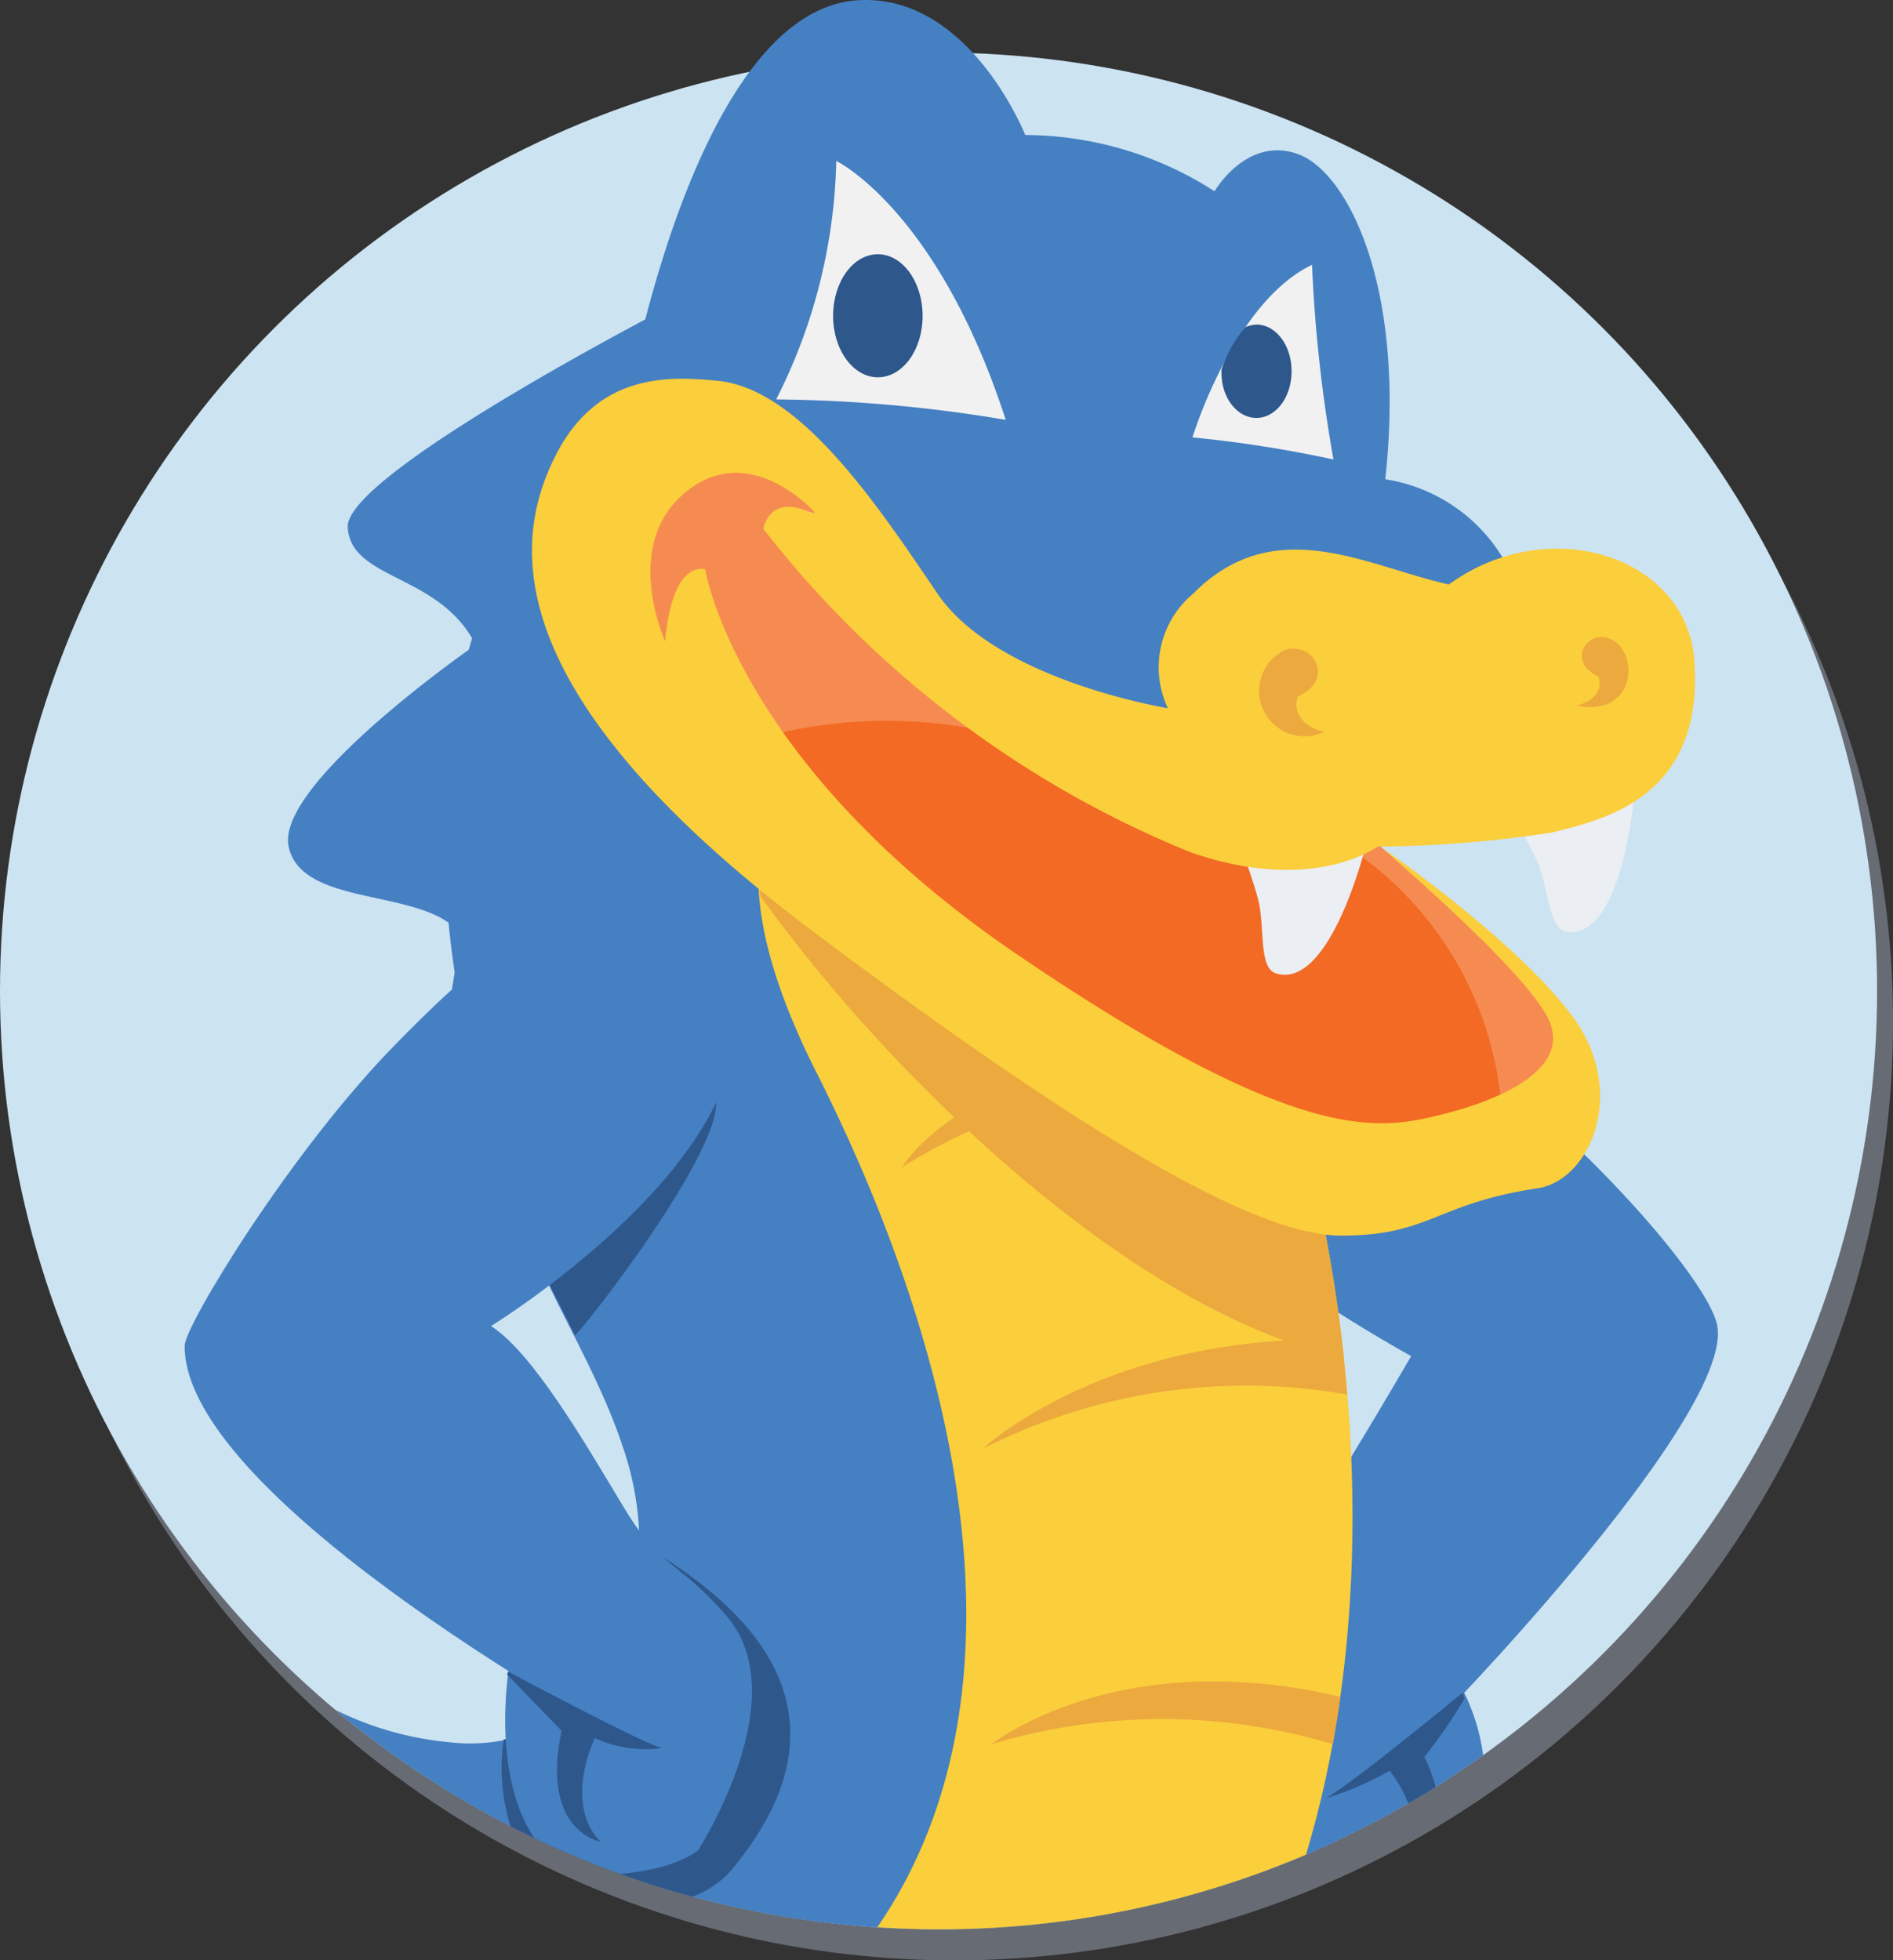 <svg xmlns="http://www.w3.org/2000/svg" width="250" height="258.947"><rect width="100%" height="100%" fill="#333333" stroke="none"/><circle data-name="Elipse 710" cx="123.95" cy="123.95" r="123.95" transform="translate(2.101 11.048)" fill="#c9d3eb" opacity=".35"/><circle data-name="Elipse 711" cx="123.95" cy="123.95" r="123.95" transform="translate(0 6.947)" fill="#cce3f2"/><g data-name="LightBlue Snappy"><g data-name="Back Arm" fill-rule="evenodd"><path data-name="Caminho 32824" d="M193.374 223.596s35.68-37.327 33.4-48.559-58.186-68.108-75.033-43.618c-5.32 7.727-7.686 23.941 34.624 47.714 0 0-17.776 30.7-23.393 36.313s-9.036 20.564-3.547 28.08a68.64 68.64 0 0 0 3.921 4.925 123.551 123.551 0 0 0 32.527-16.6 26.949 26.949 0 0 0-2.499-8.255z" fill="#4580c2"/><path data-name="Caminho 32825" d="M193.163 223.596s-14.441 11.907-18.073 13.934a41.014 41.014 0 0 0 8.445-3.631 18.137 18.137 0 0 1 2.457 4.322q1.819-1.053 3.6-2.171a19.841 19.841 0 0 0-1.492-3.967 69.247 69.247 0 0 0 5.32-7.728z" fill="#2e578c"/></g><path data-name="União 1" d="M44.303 225.864a42.625 42.625 0 0 0 15.089 4.275 23.4 23.4 0 0 0 17.23-4.9 22.636 22.636 0 0 0 7.051-13.174 40.038 40.038 0 0 0-1.477-21.112c-3.253-9.8-9.077-18.664-12.879-28.335a184.34 184.34 0 0 1-4.213-12.169c-1.392-.8-2.075-.254-4.442-4-2.528-4-1.565-12.57-.612-17.965q-.492-3.3-.813-6.605c-5.951-4.247-19.62-2.646-21.124-10.094-1.5-7.431 19.181-22.668 23.8-25.965q.207-.759.429-1.516c-5-8.527-16.047-7.836-16.417-14.661-.378-7.051 42.735-29.262 42.735-29.262a205 205 0 0 0-7.639 21.488c14.967 13.69 33.5 22.555 50.452 33.4a114.209 114.209 0 0 1 31.289 27.574c10.47 14.018 4.224 30.528 6.839 47.711.8 5.829 1.183 11.741 1.438 17.653a228.363 228.363 0 0 1-.928 32.216c-1 9.547-1.8 18.437-3.355 26.825a123.624 123.624 0 0 1-42.8 7.593 123.438 123.438 0 0 1-79.653-28.977z" fill="#4580c2" stroke="rgba(0,0,0,0)"/><path data-name="Caminho 32828" d="M172.303 151.181c-1.266-1.605-34.793-44.421-65.532-50.67-8.191 7.093-9.8 19.634 1.1 41.253 16.745 33.142 30.429 80.105 7.992 112.813 2.675.174 5.371.271 8.09.271a123.534 123.534 0 0 0 48.521-9.86c12.877-42.821 1.794-86.754.086-92.962z" fill="#fbce3b" fill-rule="evenodd"/><path data-name="Caminho 32829" d="M130.965 230.394a78 78 0 0 1 45.054 0c.381-2.111.719-4.222 1.015-6.249-29.517-7.01-46.069 6.249-46.069 6.249z" fill="#eca93e" fill-rule="evenodd"/><path data-name="União 2" d="M169.582 177.07c-14.562-5.352-29.133-16.037-41.61-27.644a73.519 73.519 0 0 0-8.832 4.752s1.828-3.141 6.881-6.59a214.871 214.871 0 0 1-25.584-29.174 27.751 27.751 0 0 1 0-6.25c8.264 5.1 28.572 17.362 45.7 27.8a87.83 87.83 0 0 1 15.232-1.24c1.644 1.6 3 3.125 4.22 4.519a73.45 73.45 0 0 0-14.159-.042c8.958 5.477 16.467 10.114 19.988 12.416l2.408 1.477a208.757 208.757 0 0 1 3.671 22.339l-.029-.007c.161 1.547.314 3.136.451 4.776a76.567 76.567 0 0 0-48.137 7.178s13.512-12.738 39.8-14.31z" fill="#eca93e" stroke="rgba(0,0,0,0)"/><g data-name="Front Arm" fill-rule="evenodd"><path data-name="Caminho 32833" d="M86.249 204.89c-16.89-10.26-17.945 24.575-17.945 24.575l-1.773.3a25.924 25.924 0 0 0 .894 11.475 123.132 123.132 0 0 0 24.025 9.3 12.514 12.514 0 0 0 5.313-3.714c6.883-8.452 16.89-25.342-10.514-41.936z" fill="#2e578c"/><path data-name="Caminho 32834" d="M68.895 161.948c3.59 7.812 6.841 13.85 7.01 14.4s22.295-27.657 18.156-32.217-21.661 11.694-25.166 17.817z" fill="#2e578c"/><path data-name="Caminho 32835" d="M90.599 121.496c23.941 23.1-25.758 53.669-25.758 53.669 5.405 3.42 12.246 15.116 17.355 23.646s7.136 7.136 13.385 14.23-11.57 17.691-11.57 17.691-59.79-32.3-59.621-52.992c0-2.575 13.893-25.588 27.911-39.859 7.051-7.18 26.855-27.405 38.298-16.385z" fill="#4580c2"/><path data-name="Caminho 32836" d="M67.375 219.247s-2.811 14.667 3.192 23.543q5.528 2.641 11.349 4.741c3.38-.3 7.5-1.1 10.245-3.076 0 0 13.47-20.69 3.42-31.415s-28.206 6.207-28.206 6.207z" fill="#4580c2"/><path data-name="Caminho 32837" d="M67.122 220.809s17.269 9.247 20.267 10.092a15.923 15.923 0 0 1-8.824-1.309s-4.223 8.444.718 13.681c0 0-7.938-1.394-5.109-14.652l-7.22-7.432z" fill="#2e578c"/></g><path data-name="Caminho 32838" d="M82.618 53.937S91.612.902 113.611.016c14.482-.634 21.788 17.819 21.788 17.819a46.443 46.443 0 0 1 25 7.431s4.224-7.3 10.937-4.94 14.357 17.734 11.612 42.985a22.044 22.044 0 0 1 15.792 10.851 11.772 11.772 0 0 1-7.559 4.856c-4.56.38-24.236-6.8-29.557-2.111a17.1 17.1 0 0 0-7.052 16.891s-21.746-2.2-31.415-14.568-17.991-36.356-40.539-25.293z" fill="#4580c2" fill-rule="evenodd"/><path data-name="Caminho 32839" d="M157.483 57.779s5.4-17.818 15.792-22.8a193.308 193.308 0 0 0 2.828 25.715 161.363 161.363 0 0 0-18.62-2.915z" fill="#f1f1f2"/><path data-name="Caminho 32840" d="M110.444 21.259s13.385 6.46 22.379 34.2a191.211 191.211 0 0 0-30.317-2.7 72.915 72.915 0 0 0 7.938-31.5z" fill="#f1f1f2"/><path data-name="Caminho 32841" d="M115.933 33.584c3.252 0 5.912 3.632 5.912 8.149s-2.66 8.107-5.912 8.107-5.91-3.631-5.91-8.107 2.617-8.149 5.91-8.149" fill="#2e578c" fill-rule="evenodd"/><path data-name="Caminho 32842" d="M165.927 55.204c2.576 0 4.646-2.744 4.646-6.164s-2.069-6.165-4.646-6.165a4.186 4.186 0 0 0-1.435.338 16.283 16.283 0 0 0-3.167 5.615 1.4 1.4 0 0 0 0 .423c-.042 3.208 2.027 5.953 4.602 5.953z" fill="#2e578c" fill-rule="evenodd"/><path data-name="Caminho 32843" d="M108.889 65.971s-12.021-9.9-20.847-1.205c-7.3 7.094 0 23.08 0 23.08s-.592-11.886 4.137-11.168c0 0 4.584 24.044 41.911 49.674s47.714 23.224 55.821 21.113 18.178-6.312 15.053-12.73-23.937-24.034-23.937-24.034-7.541 7.756-23.883 2.056c-22.336-9.023-39.68-24.336-54.46-43.358 0 0 .26-3.817 5.791-1.157" fill="#f68b51" fill-rule="evenodd"/><path data-name="Caminho 32844" d="M102.337 96.964a63.335 63.335 0 0 1 58.481 15.75s14.947-3.209 17.607-.549a45.479 45.479 0 0 1 19.847 33.779c.549 6.544-14.948 10.261-49.488-6.925-21.45-10.809-46.447-42.055-46.447-42.055z" fill="#f26a23" fill-rule="evenodd"/><path data-name="Caminho 32845" d="M144.309 101.313l.8.422z" fill="#c56428" stroke="rgba(0,0,0,0)" fill-rule="evenodd"/><path data-name="Caminho 32846" d="M180.368 111.7s-4.645 19.044-11.823 16.891c-2.406-.718-1.435-6.122-2.406-9.838s-3.758-10.811-3.758-10.811z" fill="#ebeef2" fill-rule="evenodd"/><path data-name="Caminho 32847" d="M215.879 104.48s-1.477 19.55-8.909 18.621c-2.491-.3-2.407-5.785-3.969-9.29s-5.405-10.091-5.405-10.091z" fill="#ebeef2" fill-rule="evenodd"/><path data-name="Caminho 32848" d="M223.775 87.337c-.93-13.767-19.085-19.8-32.429-10.135-10.894-2.406-22.97-9.67-33.779 1.225a12.668 12.668 0 0 0-3.336 15.117s-22.633-3.633-30.444-15.159-18.03-26.982-28.966-28.08c-5.827-.548-15.665-1.394-21.366 9.712s-8.445 31.162 33.78 62.915 60.719 40.325 69.924 40.282c11.7 0 12.414-4.223 25.884-6.249 6.883-.972 12.119-12.667 4.56-22.8s-24.971-22.089-24.971-22.089l5.854 5.239c5.668 5.136 14.019 13.135 15.993 17.271 3.124 6.545-6.122 10.683-14.229 12.667s-18.537 4.223-55.821-21.112-41.3-50.965-41.3-50.965c-4.729-.718-5.278 9.543-5.278 9.543s-5.446-11.866 1.858-18.959c8.825-8.445 17.945 1.983 17.945 1.983h-.549c-5.531-2.659-6.291 2.112-6.291 2.112a136.524 136.524 0 0 0 56.327 42.689c16.257 5.7 24.786-.719 24.786-.719a157.924 157.924 0 0 0 23.055-1.857c5.827-1.561 20.102-4.009 18.793-22.631z" fill="#fbce3b" fill-rule="evenodd"/><path data-name="Caminho 32849" d="M169.686 85.859c3.8-1.183 6.714 3.927 1.731 6.122-.718 1.9.422 3.969 3.462 4.688a6 6 0 0 1-8-2.809 6 6 0 0 1 2.808-8" fill="#eca93e" fill-rule="evenodd"/><path data-name="Caminho 32850" d="M212.501 84.296c-3.124-1.014-5.531 3.209-1.393 5.066.549 1.563-.381 3.252-2.914 3.844 8.022 1.646 8.444-7.433 4.223-8.91" fill="#eca93e" fill-rule="evenodd"/></g></svg>